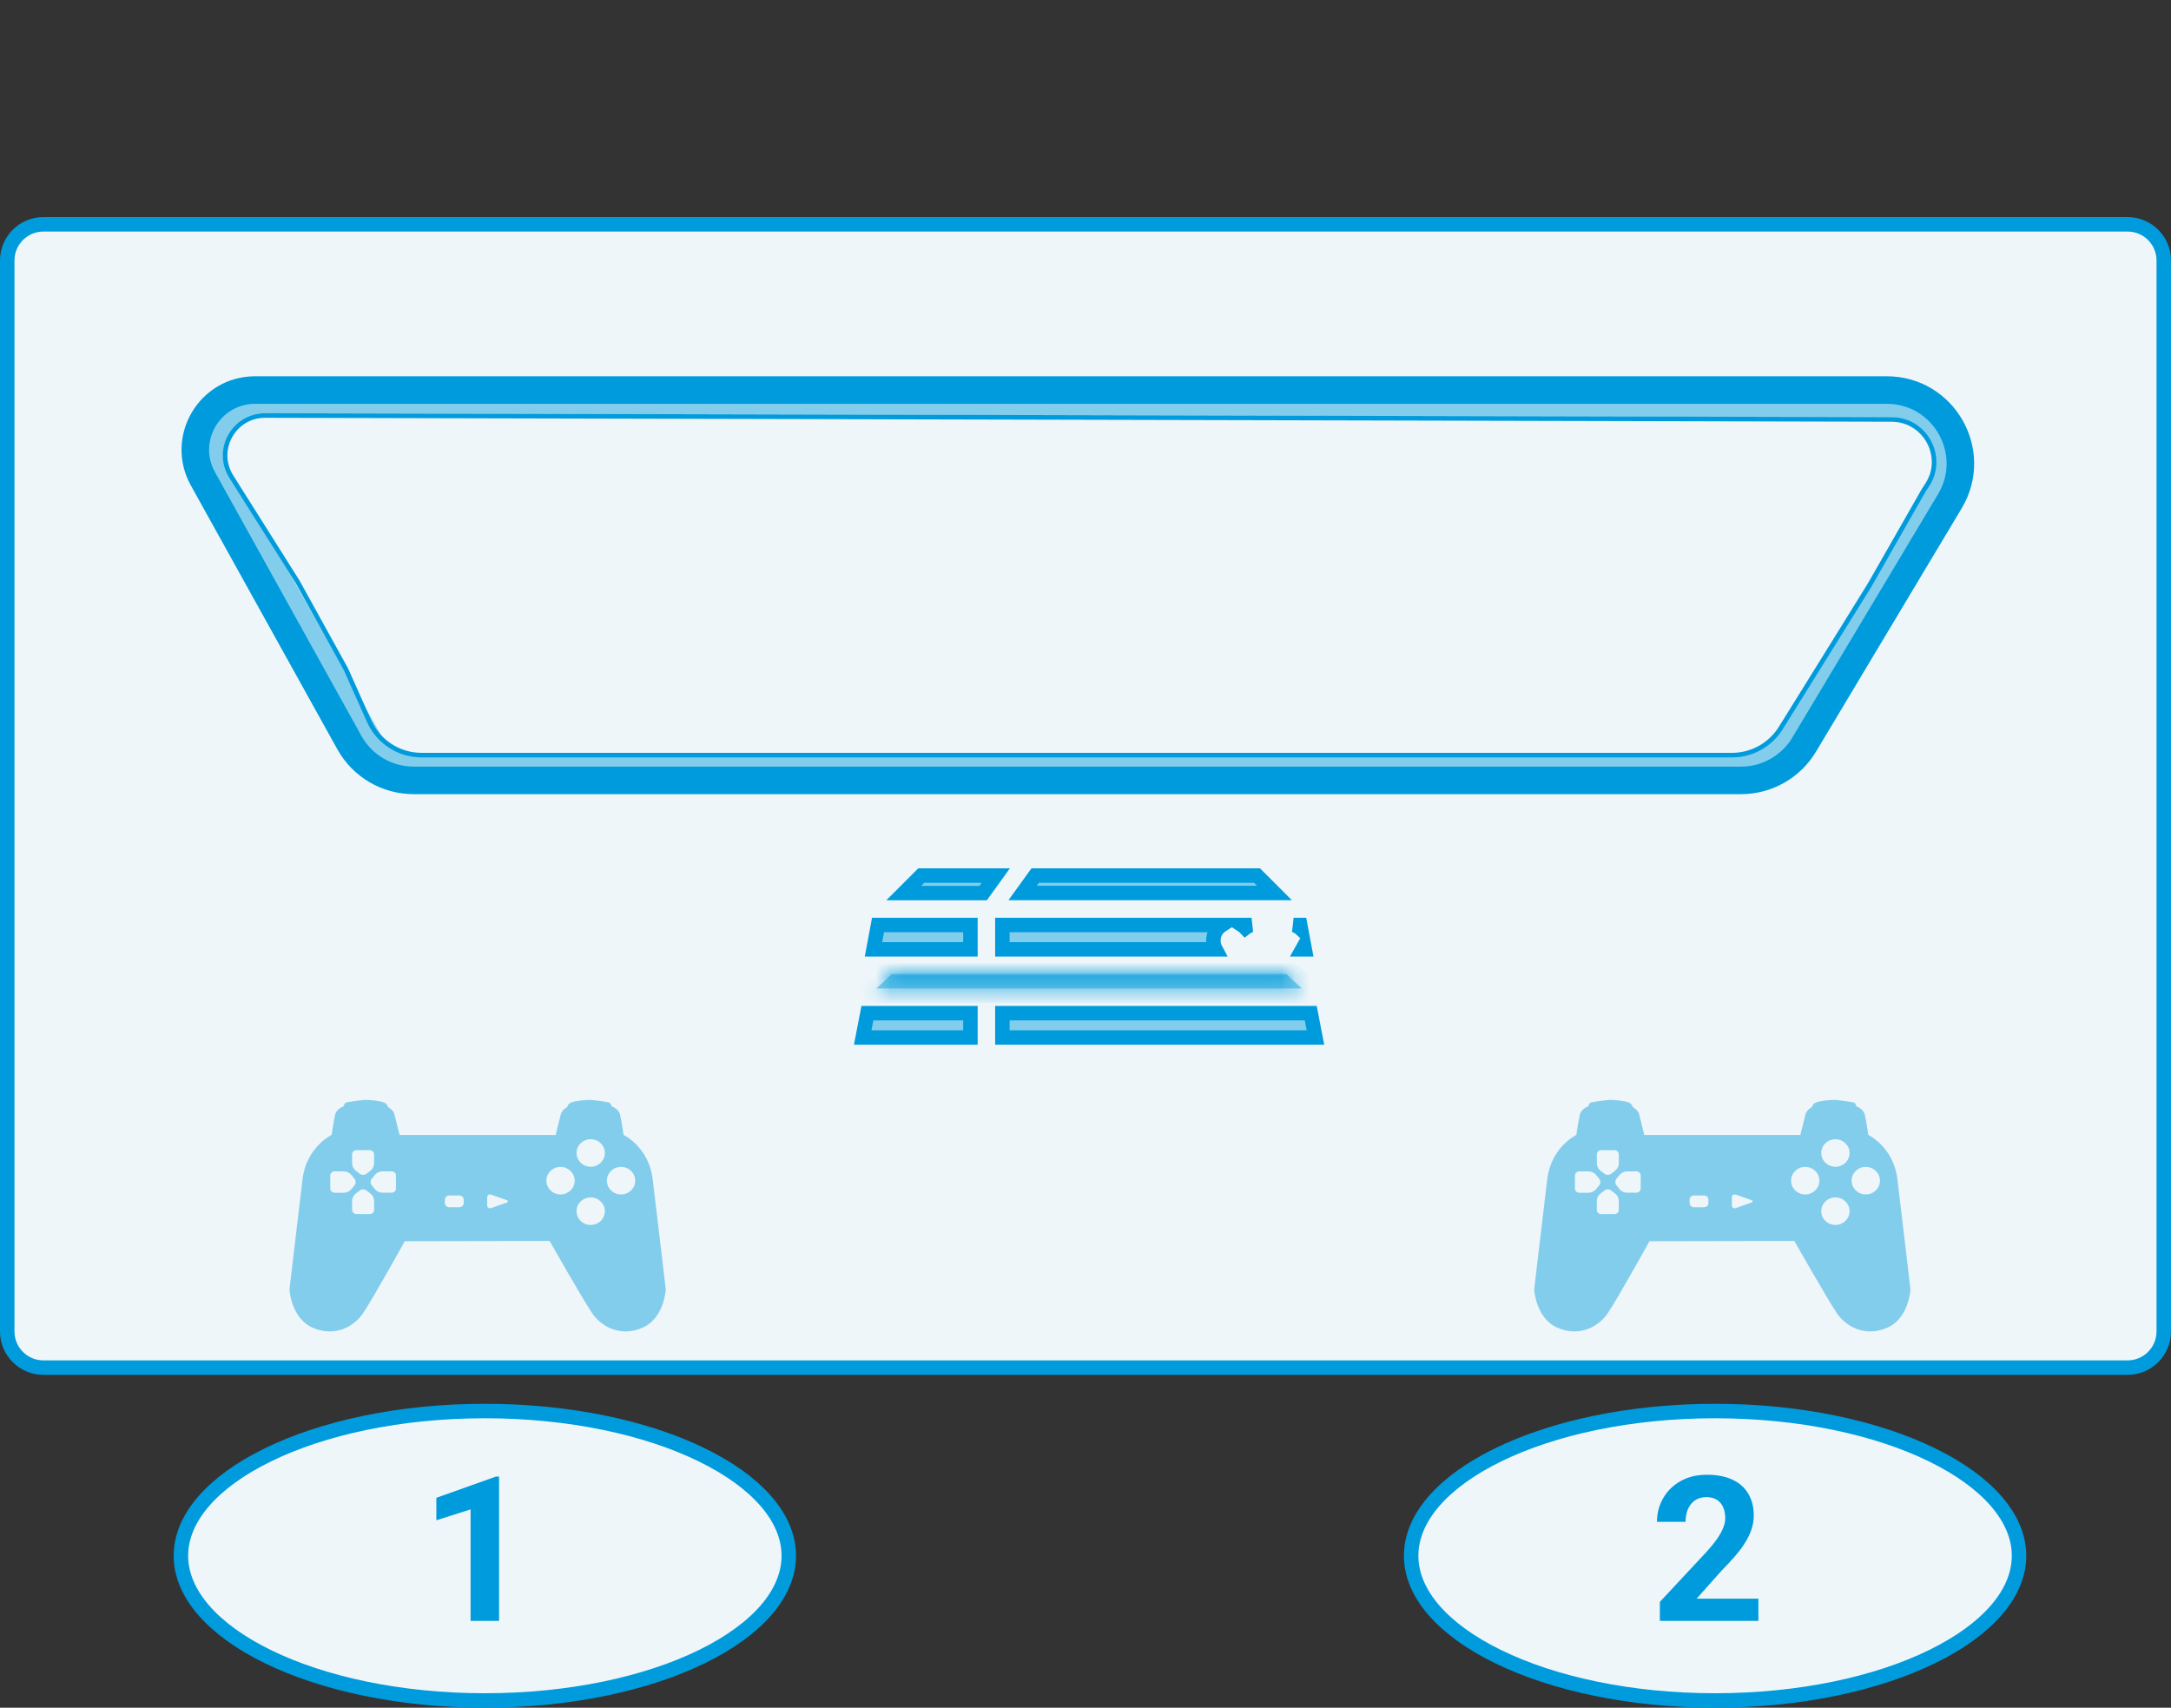 <svg width="150" height="118" viewBox="0 0 150 118" fill="none" xmlns="http://www.w3.org/2000/svg">
<rect x="0" y="0" width="150" height="118" fill="#333333" stroke="none"/>
<path d="M0.5 18C0.5 16.619 1.619 15.5 3 15.5H147C148.381 15.5 149.5 16.619 149.5 18V92C149.5 93.381 148.381 94.5 147 94.5H3C1.619 94.5 0.5 93.381 0.5 92V18Z" fill="#EFF6FA" stroke="#009BDC"/>
<path d="M130.687 28.983H130.687C133.051 28.983 134.448 31.631 133.115 33.582L132.936 33.843L132.936 33.843L132.929 33.854L129.151 40.484L129.15 40.487L123.038 50.307C122.314 51.471 121.04 52.178 119.67 52.178L29.125 52.178C27.562 52.178 26.144 51.259 25.505 49.831L23.9 46.243L23.9 46.243L23.894 46.231L20.562 40.202L20.562 40.202L20.557 40.194L15.957 32.897C14.841 31.057 16.169 28.704 18.322 28.71L130.687 28.983Z" stroke="#009BDC" stroke-width="0.317"/>
<path d="M19.568 40.125L19.562 40.115L19.556 40.105L15.329 33.243C13.895 30.915 15.575 27.916 18.31 27.922L130.718 28.203C133.398 28.21 135.071 31.109 133.736 33.433L129.806 40.272L123.225 50.99C122.59 52.024 121.464 52.654 120.25 52.654L28.681 52.654C27.422 52.654 26.26 51.976 25.641 50.88L19.568 40.125Z" stroke="#009BDC" stroke-opacity="0.45" stroke-width="1.269"/>
<path d="M14.018 33.079C12.492 30.329 14.48 26.952 17.625 26.952L130.364 26.952C134.308 26.952 136.746 31.253 134.72 34.636L124.653 51.454C123.736 52.986 122.082 53.923 120.297 53.923L28.577 53.923C26.733 53.923 25.034 52.923 24.139 51.31L14.018 33.079Z" stroke="#009BDC" stroke-width="1.904"/>
<path d="M54.5 107.5C54.5 110.102 52.325 112.599 48.483 114.475C44.675 116.335 39.378 117.5 33.5 117.5C27.622 117.5 22.325 116.335 18.517 114.475C14.675 112.599 12.5 110.102 12.5 107.5C12.5 104.898 14.675 102.401 18.517 100.525C22.325 98.665 27.622 97.5 33.5 97.5C39.378 97.5 44.675 98.665 48.483 100.525C52.325 102.401 54.5 104.898 54.5 107.5Z" fill="#EFF6FA" stroke="#009BDC"/>
<path d="M34.482 102.026V112H32.514V104.296L30.148 105.048V103.496L34.27 102.026H34.482Z" fill="#009BDC"/>
<path d="M139.5 107.5C139.5 110.102 137.325 112.599 133.483 114.475C129.675 116.335 124.378 117.5 118.5 117.5C112.622 117.5 107.325 116.335 103.517 114.475C99.674 112.599 97.5 110.102 97.5 107.5C97.5 104.898 99.674 102.401 103.517 100.525C107.325 98.665 112.622 97.5 118.5 97.5C124.378 97.5 129.675 98.665 133.483 100.525C137.325 102.401 139.5 104.898 139.5 107.5Z" fill="#EFF6FA" stroke="#009BDC"/>
<path d="M121.492 110.462V112H114.684V110.688L117.903 107.235C118.227 106.875 118.482 106.559 118.669 106.285C118.856 106.007 118.99 105.759 119.072 105.54C119.159 105.317 119.202 105.105 119.202 104.904C119.202 104.604 119.152 104.346 119.052 104.132C118.951 103.913 118.803 103.744 118.607 103.626C118.416 103.507 118.179 103.448 117.896 103.448C117.596 103.448 117.336 103.521 117.117 103.667C116.903 103.813 116.739 104.016 116.625 104.275C116.516 104.535 116.461 104.829 116.461 105.157H114.485C114.485 104.565 114.627 104.022 114.909 103.53C115.192 103.034 115.59 102.639 116.105 102.348C116.62 102.051 117.231 101.903 117.938 101.903C118.635 101.903 119.223 102.017 119.701 102.245C120.184 102.468 120.549 102.792 120.795 103.216C121.046 103.635 121.171 104.136 121.171 104.72C121.171 105.048 121.118 105.369 121.014 105.684C120.909 105.993 120.758 106.303 120.562 106.613C120.371 106.919 120.139 107.229 119.865 107.543C119.592 107.857 119.289 108.183 118.956 108.521L117.227 110.462H121.492Z" fill="#009BDC"/>
<path d="M88.054 61.704H70.653L71.503 60.529C71.51 60.521 71.517 60.511 71.525 60.5H86.85L88.054 61.704Z" fill="#009BDC" fill-opacity="0.45" stroke="#009BDC"/>
<mask id="path-13-inside-1_5_46" fill="white">
<path d="M60.552 68.302H89.943L88.88 67.305H61.614L60.552 68.302Z"/>
</mask>
<path d="M60.552 68.302H89.943L88.88 67.305H61.614L60.552 68.302Z" fill="#009BDC" fill-opacity="0.45"/>
<path d="M60.552 68.302L59.868 67.572L58.023 69.302H60.552V68.302ZM89.943 68.302V69.302H92.472L90.627 67.572L89.943 68.302ZM88.88 67.305L89.564 66.576L89.276 66.305H88.88V67.305ZM61.614 67.305V66.305H61.219L60.93 66.576L61.614 67.305ZM60.552 69.302H89.943V67.302H60.552V69.302ZM90.627 67.572L89.564 66.576L88.196 68.035L89.259 69.031L90.627 67.572ZM88.88 66.305H61.614V68.305H88.88V66.305ZM60.93 66.576L59.868 67.572L61.236 69.031L62.298 68.035L60.93 66.576Z" fill="#009BDC" mask="url(#path-13-inside-1_5_46)"/>
<path d="M62.441 61.71L63.651 60.5H68.8L67.927 61.71H62.441Z" fill="#009BDC" fill-opacity="0.45" stroke="#009BDC"/>
<path d="M83.986 65.598H69.257V63.917H84.42C84.068 64.144 83.834 64.538 83.834 64.993C83.834 65.212 83.889 65.418 83.986 65.598ZM86.046 64.119C85.974 64.043 85.892 63.975 85.803 63.917H86.472C86.314 63.953 86.169 64.024 86.046 64.119ZM89.886 64.186C89.746 64.056 89.573 63.962 89.381 63.917H89.836L89.886 64.186ZM90.127 65.475L90.15 65.598H90.056C90.082 65.559 90.106 65.517 90.127 65.475Z" fill="#009BDC" fill-opacity="0.45" stroke="#009BDC"/>
<path d="M69.257 71.69V70.009H90.563L90.888 71.69H69.257Z" fill="#009BDC" fill-opacity="0.45" stroke="#009BDC"/>
<path d="M60.351 65.598L60.665 63.917H67.049V65.598H60.351Z" fill="#009BDC" fill-opacity="0.45" stroke="#009BDC"/>
<path d="M67.049 70.009V71.69H59.606L59.932 70.009H67.049Z" fill="#009BDC" fill-opacity="0.45" stroke="#009BDC"/>
<path d="M45.095 81.466C44.826 79.255 43.089 78.422 43.089 78.422C43.089 78.422 42.918 77.305 42.844 77.02C42.802 76.854 42.682 76.616 42.251 76.436C42.243 76.4 42.207 76.24 42.11 76.195C42 76.143 41.028 76.01 40.762 76.001C40.496 75.992 39.67 76.068 39.432 76.195C39.225 76.305 39.206 76.447 39.205 76.483C38.836 76.697 38.759 76.948 38.759 76.948L38.392 78.422H27.608L27.241 76.948C27.241 76.948 27.164 76.697 26.796 76.483C26.794 76.447 26.775 76.305 26.569 76.195C26.33 76.068 25.505 75.992 25.238 76.001C24.972 76.01 24 76.143 23.89 76.195C23.793 76.24 23.757 76.4 23.75 76.436C23.318 76.616 23.198 76.854 23.156 77.02C23.082 77.305 22.911 78.422 22.911 78.422C22.911 78.422 21.174 79.255 20.905 81.466C20.636 83.677 20 89.097 20 89.097C20 89.097 20.098 91.07 21.59 91.736C23.082 92.402 24.427 91.712 25.088 90.738C25.749 89.763 27.967 85.767 27.967 85.767L37.972 85.747C37.972 85.747 40.251 89.763 40.912 90.738C41.573 91.712 42.918 92.401 44.41 91.736C45.902 91.07 46 89.097 46 89.097C46 89.097 45.364 83.677 45.095 81.466ZM24.33 79.763C24.33 79.606 24.462 79.478 24.624 79.478H25.553C25.714 79.478 25.846 79.606 25.846 79.763V80.411C25.846 80.568 25.743 80.777 25.617 80.874L25.318 81.106C25.192 81.204 24.985 81.204 24.859 81.106L24.559 80.874C24.433 80.777 24.33 80.568 24.33 80.411L24.33 79.763ZM23.78 82.415H23.113C22.951 82.415 22.819 82.286 22.819 82.129V81.226C22.819 81.069 22.951 80.941 23.113 80.941H23.78C23.941 80.941 24.156 81.042 24.257 81.164L24.495 81.455C24.596 81.578 24.596 81.779 24.495 81.901L24.257 82.192C24.156 82.314 23.941 82.415 23.78 82.415ZM25.847 83.603C25.847 83.76 25.715 83.888 25.553 83.888H24.624C24.462 83.888 24.33 83.76 24.33 83.603V82.955C24.33 82.798 24.434 82.59 24.56 82.492L24.859 82.26C24.985 82.162 25.192 82.162 25.318 82.26L25.617 82.492C25.744 82.59 25.847 82.798 25.847 82.955V83.603ZM27.358 82.129C27.358 82.286 27.226 82.414 27.064 82.414H26.397C26.235 82.414 26.021 82.314 25.921 82.191L25.682 81.9C25.581 81.778 25.581 81.577 25.682 81.454L25.921 81.163C26.021 81.041 26.236 80.94 26.397 80.94H27.064C27.226 80.94 27.358 81.069 27.358 81.225V82.129ZM32.038 83.13C32.038 83.287 31.906 83.415 31.744 83.415H31.035C30.873 83.415 30.741 83.287 30.741 83.13V82.892C30.741 82.735 30.873 82.607 31.035 82.607H31.744C31.906 82.607 32.038 82.735 32.038 82.892V83.13ZM34.982 83.108L33.936 83.473C33.784 83.526 33.66 83.441 33.66 83.284V82.738C33.66 82.581 33.784 82.496 33.936 82.549L34.982 82.915C35.134 82.968 35.134 83.055 34.982 83.108ZM38.728 82.533C38.187 82.533 37.75 82.107 37.75 81.582C37.75 81.057 38.187 80.631 38.728 80.631C39.268 80.631 39.706 81.057 39.706 81.582C39.706 82.107 39.268 82.533 38.728 82.533ZM40.813 84.642C40.272 84.642 39.835 84.216 39.835 83.691C39.835 83.165 40.272 82.74 40.813 82.74C41.353 82.74 41.791 83.165 41.791 83.691C41.791 84.216 41.353 84.642 40.813 84.642ZM40.813 80.62C40.272 80.62 39.835 80.195 39.835 79.669C39.835 79.144 40.272 78.719 40.813 78.719C41.353 78.719 41.791 79.144 41.791 79.669C41.791 80.195 41.353 80.62 40.813 80.62ZM42.91 82.533C42.37 82.533 41.932 82.107 41.932 81.582C41.932 81.057 42.37 80.632 42.91 80.632C43.45 80.632 43.889 81.057 43.889 81.582C43.889 82.107 43.45 82.533 42.91 82.533Z" fill="#009BDC" fill-opacity="0.45"/>
<path d="M131.095 81.466C130.826 79.255 129.089 78.422 129.089 78.422C129.089 78.422 128.918 77.305 128.844 77.02C128.802 76.854 128.682 76.616 128.251 76.436C128.243 76.4 128.207 76.24 128.11 76.195C128 76.143 127.028 76.01 126.762 76.001C126.496 75.992 125.67 76.068 125.432 76.195C125.225 76.305 125.206 76.447 125.205 76.483C124.836 76.697 124.759 76.948 124.759 76.948L124.392 78.422H113.608L113.241 76.948C113.241 76.948 113.164 76.697 112.796 76.483C112.794 76.447 112.775 76.305 112.569 76.195C112.33 76.068 111.505 75.992 111.238 76.001C110.972 76.01 110 76.143 109.89 76.195C109.793 76.24 109.757 76.4 109.75 76.436C109.318 76.616 109.198 76.854 109.156 77.02C109.082 77.305 108.911 78.422 108.911 78.422C108.911 78.422 107.174 79.255 106.905 81.466C106.636 83.677 106 89.097 106 89.097C106 89.097 106.098 91.07 107.59 91.736C109.082 92.402 110.427 91.712 111.088 90.738C111.749 89.763 113.967 85.767 113.967 85.767L123.972 85.747C123.972 85.747 126.251 89.763 126.912 90.738C127.573 91.712 128.918 92.401 130.41 91.736C131.902 91.07 132 89.097 132 89.097C132 89.097 131.364 83.677 131.095 81.466ZM110.33 79.763C110.33 79.606 110.462 79.478 110.624 79.478H111.553C111.714 79.478 111.846 79.606 111.846 79.763V80.411C111.846 80.568 111.743 80.777 111.617 80.874L111.318 81.106C111.191 81.204 110.985 81.204 110.859 81.106L110.559 80.874C110.433 80.777 110.33 80.568 110.33 80.411L110.33 79.763ZM109.78 82.415H109.113C108.951 82.415 108.819 82.286 108.819 82.129V81.226C108.819 81.069 108.951 80.941 109.113 80.941H109.78C109.941 80.941 110.156 81.042 110.257 81.164L110.495 81.455C110.596 81.578 110.596 81.779 110.495 81.901L110.257 82.192C110.156 82.314 109.941 82.415 109.78 82.415ZM111.847 83.603C111.847 83.76 111.715 83.888 111.553 83.888H110.624C110.462 83.888 110.33 83.76 110.33 83.603V82.955C110.33 82.798 110.434 82.59 110.56 82.492L110.859 82.26C110.985 82.162 111.192 82.162 111.318 82.26L111.618 82.492C111.744 82.59 111.847 82.798 111.847 82.955V83.603ZM113.358 82.129C113.358 82.286 113.225 82.414 113.064 82.414H112.397C112.235 82.414 112.021 82.314 111.92 82.191L111.682 81.9C111.581 81.778 111.581 81.577 111.682 81.454L111.92 81.163C112.021 81.041 112.236 80.94 112.397 80.94H113.064C113.226 80.94 113.358 81.069 113.358 81.225V82.129ZM118.038 83.13C118.038 83.287 117.906 83.415 117.744 83.415H117.035C116.873 83.415 116.741 83.287 116.741 83.13V82.892C116.741 82.735 116.873 82.607 117.035 82.607H117.744C117.906 82.607 118.038 82.735 118.038 82.892V83.13ZM120.982 83.108L119.936 83.473C119.784 83.526 119.66 83.441 119.66 83.284V82.738C119.66 82.581 119.784 82.496 119.936 82.549L120.982 82.915C121.134 82.968 121.134 83.055 120.982 83.108ZM124.728 82.533C124.187 82.533 123.75 82.107 123.75 81.582C123.75 81.057 124.187 80.631 124.728 80.631C125.268 80.631 125.706 81.057 125.706 81.582C125.706 82.107 125.268 82.533 124.728 82.533ZM126.813 84.642C126.272 84.642 125.835 84.216 125.835 83.691C125.835 83.165 126.272 82.74 126.813 82.74C127.353 82.74 127.791 83.165 127.791 83.691C127.791 84.216 127.353 84.642 126.813 84.642ZM126.813 80.62C126.272 80.62 125.835 80.195 125.835 79.669C125.835 79.144 126.272 78.719 126.813 78.719C127.353 78.719 127.791 79.144 127.791 79.669C127.791 80.195 127.353 80.62 126.813 80.62ZM128.91 82.533C128.37 82.533 127.932 82.107 127.932 81.582C127.932 81.057 128.37 80.632 128.91 80.632C129.45 80.632 129.889 81.057 129.889 81.582C129.889 82.107 129.45 82.533 128.91 82.533Z" fill="#009BDC" fill-opacity="0.45"/>
<defs>
<clipPath id="clip0_5_46">
<rect width="6" height="6" fill="white" transform="translate(77 8) rotate(-180)"/>
</clipPath>
</defs>
</svg>
